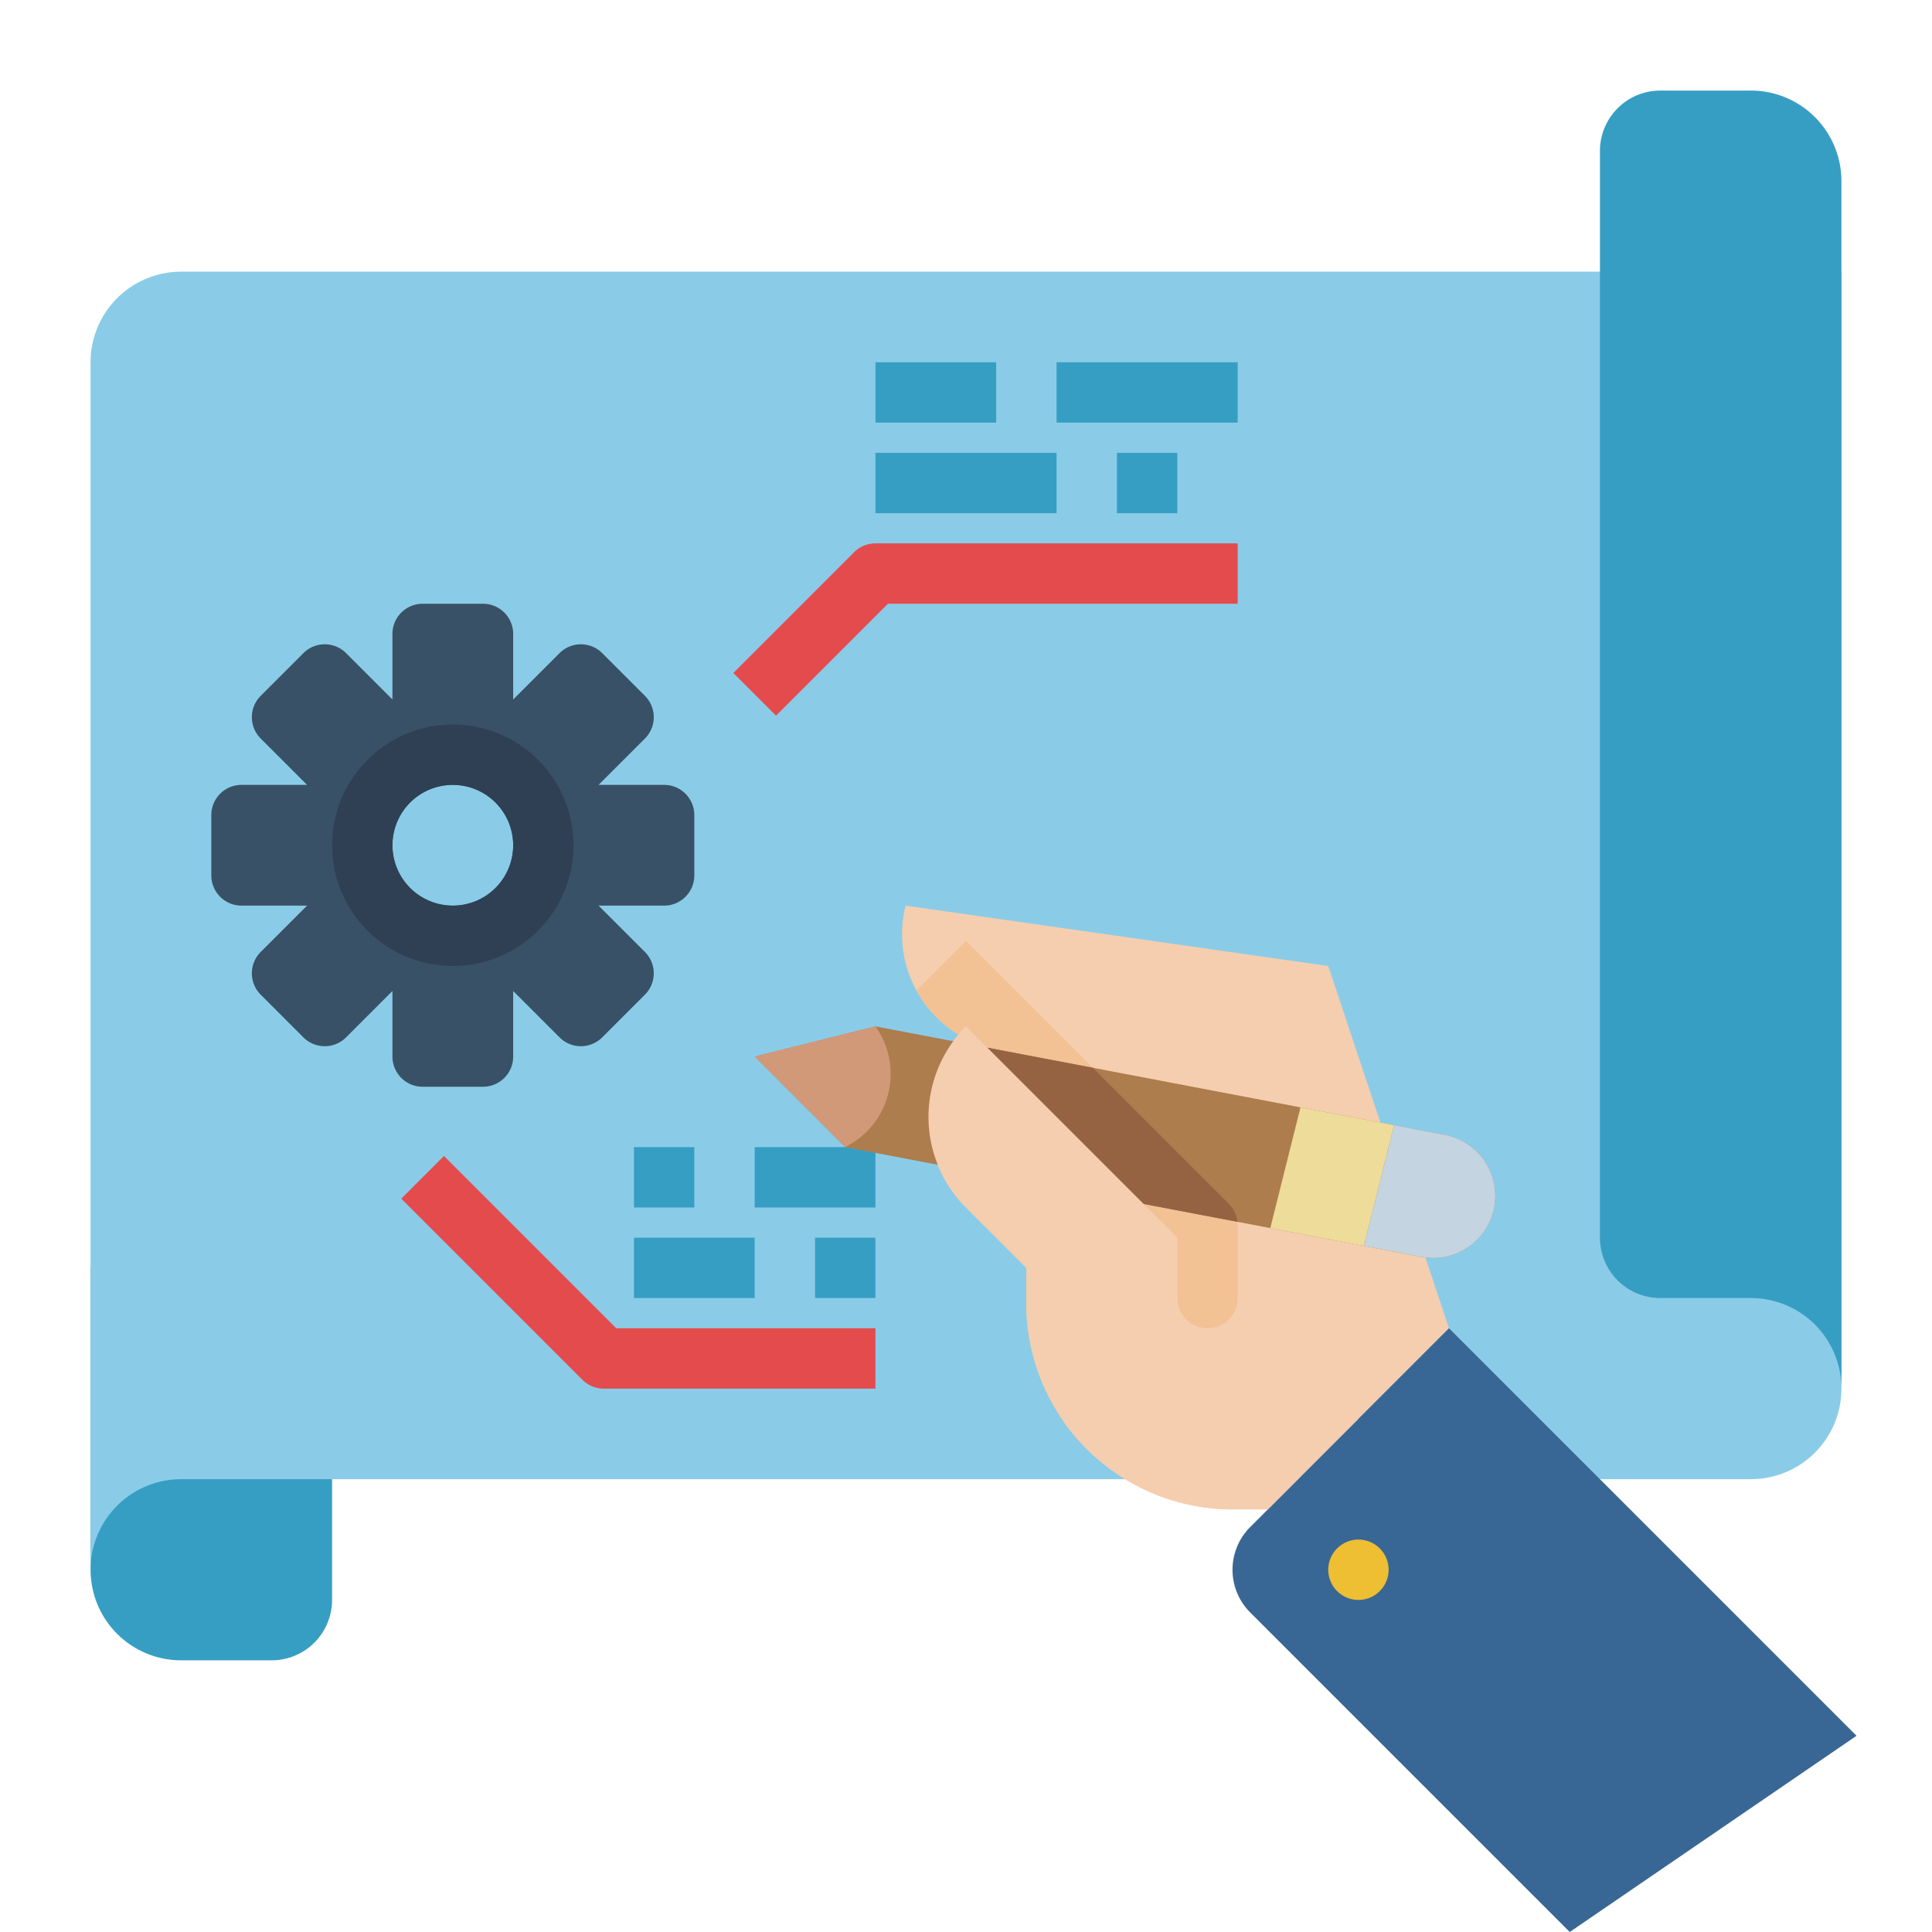 <svg height="512" viewBox="0 0 512 512" width="512" xmlns="http://www.w3.org/2000/svg"><g id="Flat"><path d="m24 336h64a0 0 0 0 1 0 0v88a16 16 0 0 1 -16 16h-24a24 24 0 0 1 -24-24v-80a0 0 0 0 1 0 0z" fill="#379ec3"/><path d="m464 392h-416a24 24 0 0 0 -24 24v-320a24 24 0 0 1 24-24h440v296a24 24 0 0 1 -24 24z" fill="#8acce7"/><path d="m464 344h-24a16 16 0 0 1 -16-16v-288a16 16 0 0 1 16-16h24a24 24 0 0 1 24 24v320a24 24 0 0 0 -24-24z" fill="#379ec3"/><path d="m176 208h-17.37l12.283-12.283a8 8 0 0 0 0-11.314l-11.316-11.316a8 8 0 0 0 -11.314 0l-12.283 12.283v-17.37a8 8 0 0 0 -8-8h-16a8 8 0 0 0 -8 8v17.37l-12.283-12.283a8 8 0 0 0 -11.314 0l-11.316 11.316a8 8 0 0 0 0 11.314l12.283 12.283h-17.37a8 8 0 0 0 -8 8v16a8 8 0 0 0 8 8h17.37l-12.283 12.283a8 8 0 0 0 0 11.314l11.316 11.316a8 8 0 0 0 11.314 0l12.283-12.283v17.37a8 8 0 0 0 8 8h16a8 8 0 0 0 8-8v-17.37l12.283 12.283a8 8 0 0 0 11.314 0l11.316-11.316a8 8 0 0 0 0-11.314l-12.283-12.283h17.37a8 8 0 0 0 8-8v-16a8 8 0 0 0 -8-8zm-56 32a16 16 0 1 1 16-16 15.996 15.996 0 0 1 -16 16z" fill="#395166"/><path d="m120 256a32 32 0 1 1 32-32 32.036 32.036 0 0 1 -32 32zm0-48a16 16 0 1 0 16 16 16.018 16.018 0 0 0 -16-16z" fill="#2f4054"/><path d="m205.657 189.657-11.313-11.314 32-32a8 8 0 0 1 5.657-2.343h96v16h-92.687z" fill="#e44b4d"/><path d="m232 368h-72a8 8 0 0 1 -5.657-2.343l-48-48 11.313-11.314 45.657 45.657h68.686z" fill="#e44b4d"/><g fill="#379ec3"><path d="m232 96h32v16h-32z"/><path d="m280 96h48v16h-48z"/><path d="m232 120h48v16h-48z"/><path d="m296 120h16v16h-16z"/><path d="m168 304h16v16h-16z"/><path d="m200 304h32v16h-32z"/><path d="m168 328h32v16h-32z"/><path d="m216 328h16v16h-16z"/></g><path d="m384 352-12.68 12.69-35.32 35.31h-9.36a54.645 54.645 0 0 1 -54.65-54.74l.01-9.26-16-16a33.932 33.932 0 0 1 -1.99-45.82 31.12 31.12 0 0 1 -14.01-34.18l112 16z" fill="#f4ceaf"/><path d="m287.99 383.99a54.604 54.604 0 0 1 -16-38.73l.01-9.26-16-16a33.932 33.932 0 0 1 -1.99-45.82 31.185 31.185 0 0 1 -11.1-11.63c.58-.63 1.17-1.25 1.78-1.86l11.31-11.32 56 56s-18.88 83.75-24.01 78.62z" fill="#f2c194"/><path d="m328 324.69v19.31a8 8 0 0 1 -16 0v-16l-8.95-8.95-41.4-41.4 27.95 5.32 36.06 36.06a7.954 7.954 0 0 1 2.29 4.76 8.872 8.872 0 0 1 .05.9z" fill="#f2c194"/><path d="m492 460-108-108-52.686 52.686a16 16 0 0 0 0 22.627l84.686 84.686z" fill="#396795"/><path d="m395.77 320.91a16.465 16.465 0 0 1 -19.05 12.18l-15.27-2.91-24.81-4.73-8.69-1.66-24.9-4.74-79.05-15.05-24-24 32-8 29.65 5.65 27.95 5.32 55.04 10.49 24.81 4.72 13.43 2.56a16.463 16.463 0 0 1 12.89 20.17z" fill="#ad7d4d"/><path d="m369.45 298.18-8 32-24.81-4.73 8-31.99z" fill="#eedc9a"/><path d="m395.77 320.91a16.465 16.465 0 0 1 -19.05 12.18l-15.27-2.91 8-32 13.43 2.56a16.463 16.463 0 0 1 12.89 20.17z" fill="#c4d4e0"/><path d="m327.95 323.79-24.9-4.74-41.4-41.4 27.95 5.32 36.06 36.06a7.954 7.954 0 0 1 2.29 4.76z" fill="#966342"/><path d="m360 376-24 24h-9.36a54.645 54.645 0 0 1 -54.65-54.74l.01-9.26-16-16a33.944 33.944 0 0 1 0-48l5.65 5.65 50.35 50.35v16a8 8 0 0 0 16 0z" fill="#f4ceaf"/><circle cx="360" cy="416" fill="#eebe33" r="8"/><path d="m224.96 303.46-.96.54-24-24 32-8a21.632 21.632 0 0 1 -7.04 31.46z" fill="#d29979"/></g></svg>